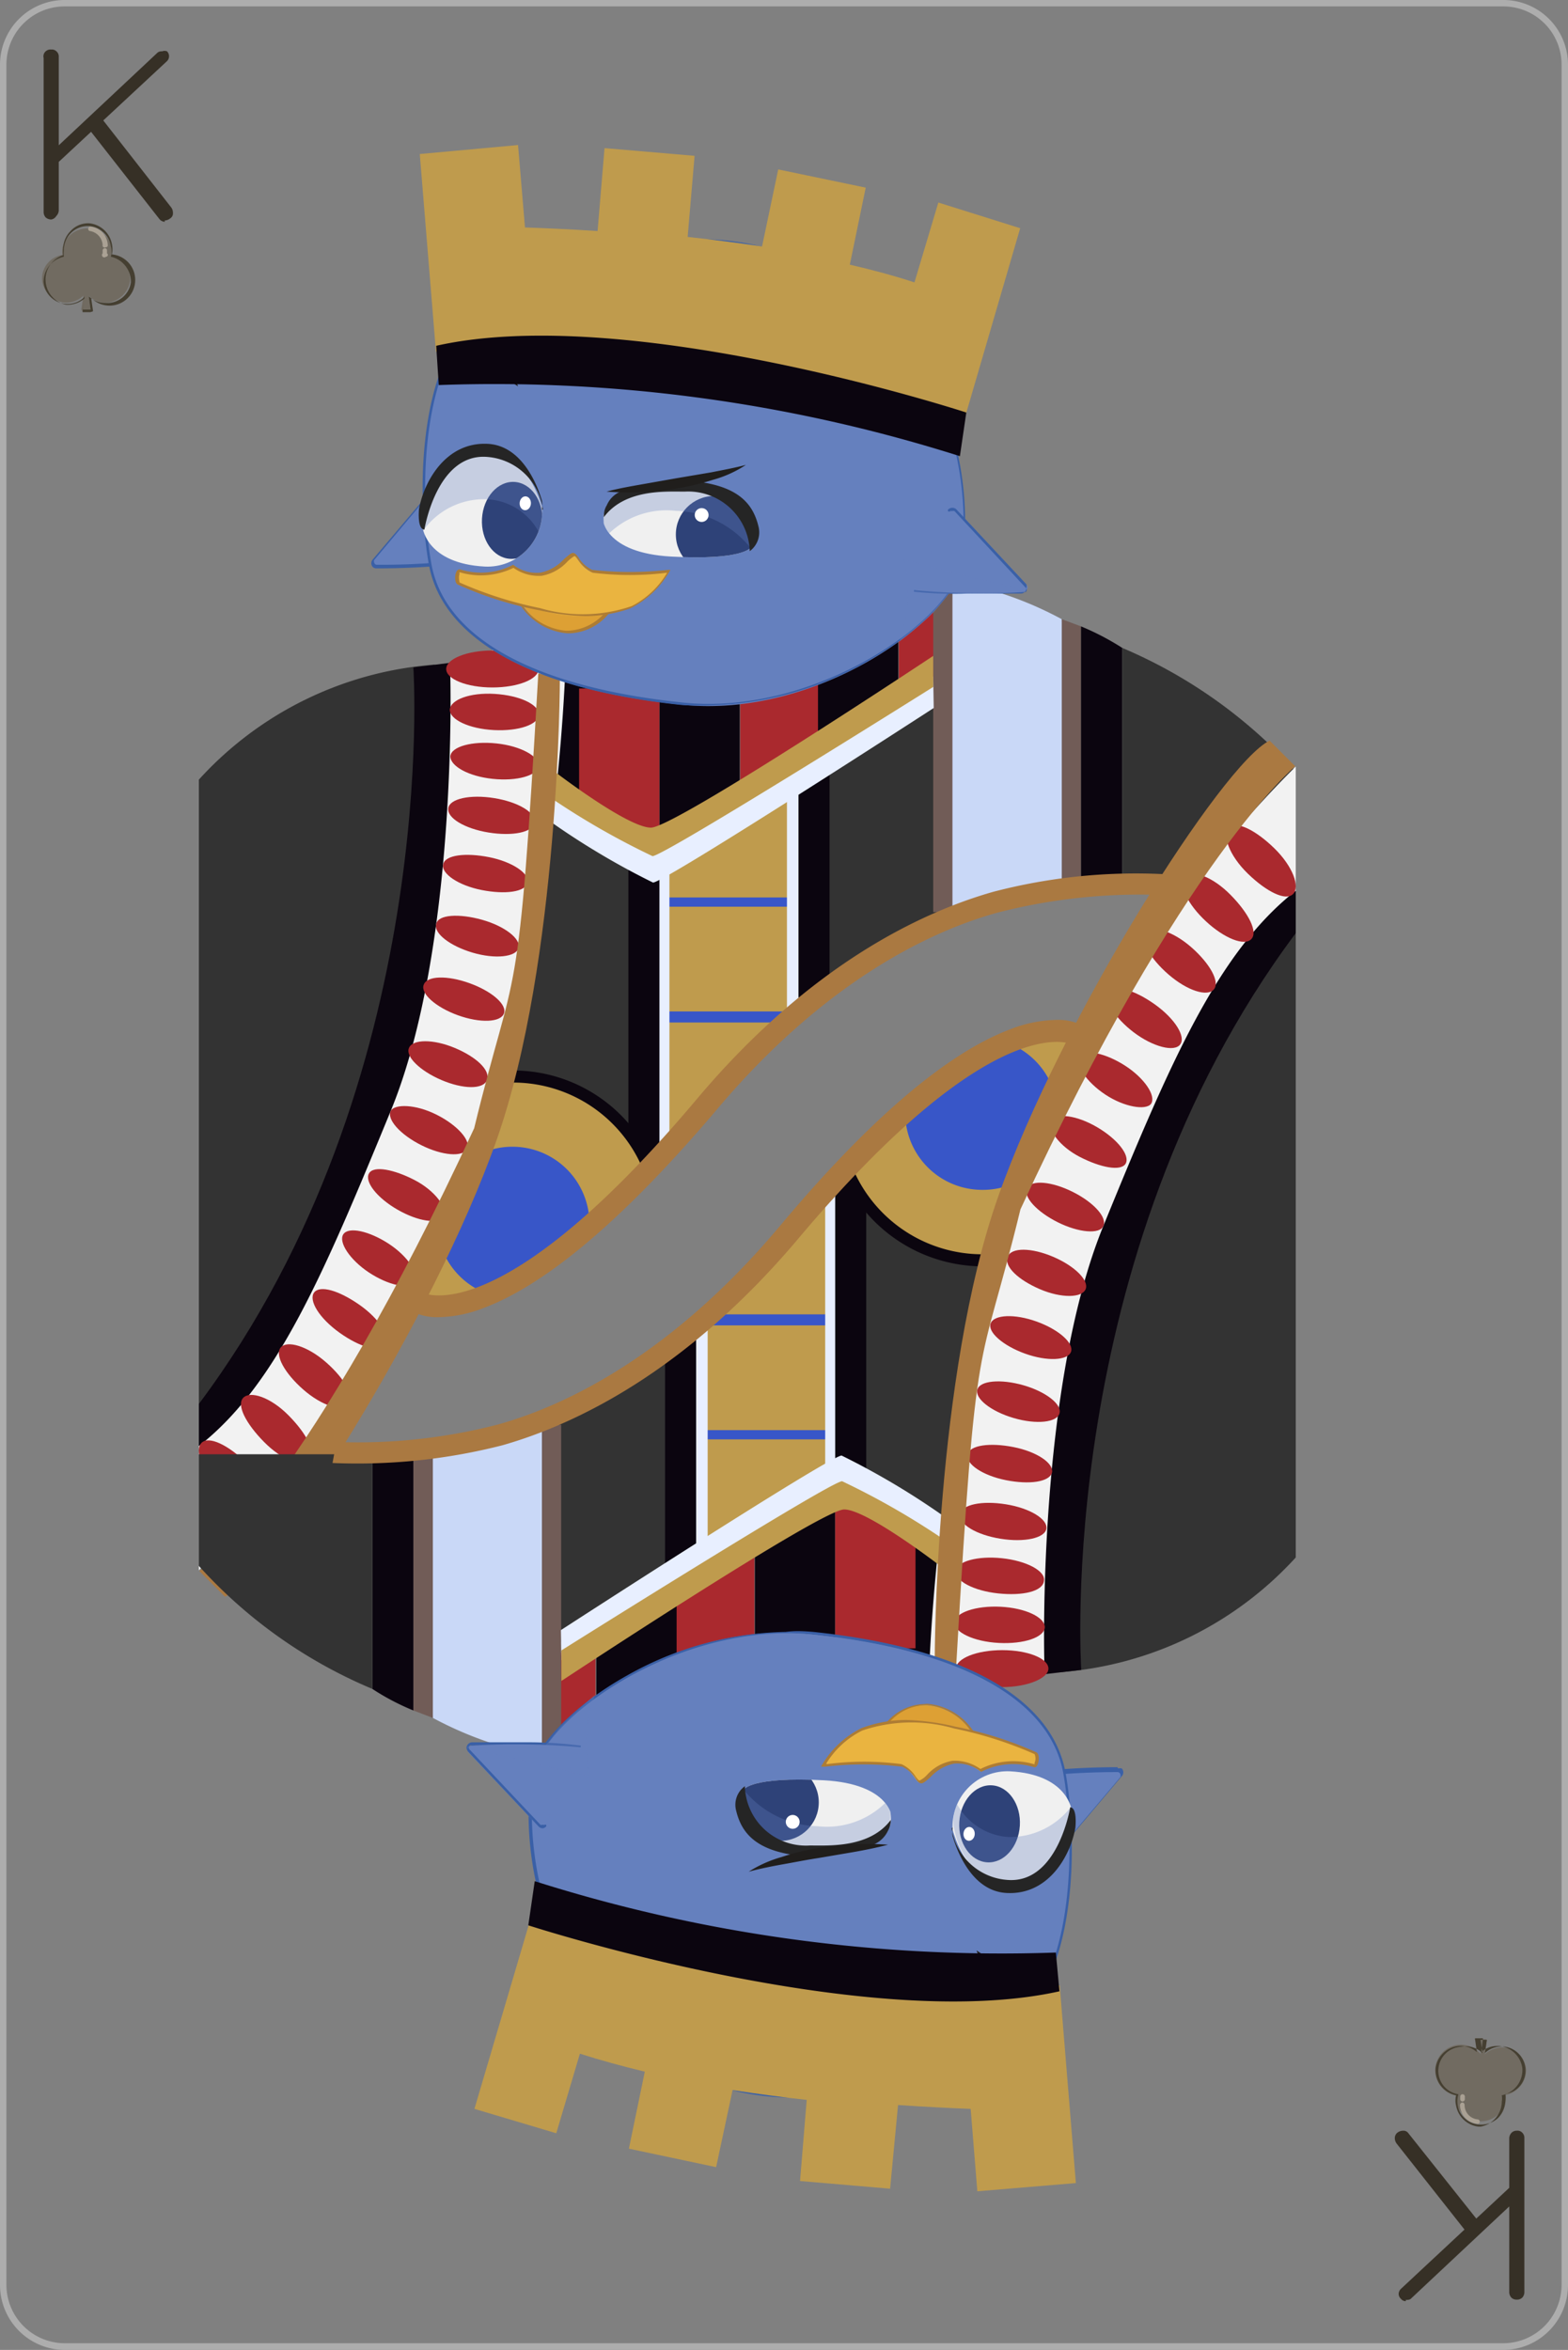<svg xmlns="http://www.w3.org/2000/svg" xmlns:xlink="http://www.w3.org/1999/xlink" viewBox="0 0 61.11 91.54"><rect x="0" y="0" width="61.11" height="91.54" fill="#808080" stroke="none"/><defs><style>.a855e7c5-c7af-43b1-9647-829b36a29415{fill:none;}.e5207d96-e7e4-4792-b78c-b815221988c4{fill:#adadad;}.e0d124cf-9781-431b-bc9c-cfd1862f68b8{fill:#363026;}.e2e762e7-0f4a-45c4-932b-6f3569ffc87a{fill:#333;}.a401374a-c2b6-41be-87ef-f14b07fd5a7e{fill:#0b050f;}.ed872005-afb3-4adb-9adf-ca71d1ad72c9{fill:#aa292e;}.ba4dafa1-35cc-4805-8849-4fbd3cb840c3{fill:#f2f2f2;}.b2f29142-bd36-45c3-bf24-e43f01253981{fill:#3856c8;}.f821cc3b-02a2-4ca8-8d08-c6178674d759{fill:#bf9b4d;}.a1d16c65-bf59-4cc4-9e97-f70619672a6c{fill:#e8efff;}.b181a0c4-0c9f-4aa6-88fa-8c97a955e871{fill:#c9d8f7;}.fca50080-887b-46be-9dd5-e73b4a8adaab{fill:#715c57;}.be04ca9f-f09a-4d04-9b28-2d037eea4575{fill:#aa7941;}.e95bdb10-e351-422e-bfa7-ff6eaab17b43{fill:#6580be;}.b0db55c0-6aef-4988-816f-ccdab537a57c{fill:#3a60a7;}.ad1f0eba-f055-4cbe-b599-4d2944dd9fed{fill:#dda034;}.be097ff6-28f8-4f95-8043-e5dd4719c98e{fill:#ad7c34;}.aa242b61-528c-4691-abfe-6fc71921dd98{clip-path:url(#e6740d32-5378-4a3b-b957-11f26df3cf13);}.b320616e-6323-4b0c-aea4-c04286798d9e{fill:#f0f0f0;}.bb042131-ceef-4c5d-a77a-d0618055f25d{fill:#2e4278;}.e96baf1d-099f-42ed-bf81-67ffe136f05d{opacity:0.3;isolation:isolate;}.fbc9f3e7-635f-413e-b4c1-cc714dc58772{fill:#fff;}.fe2311b4-20f2-4b5f-a999-63bbe166a96a{fill:#252525;}.a6d2a507-1cfe-4ded-8b74-e6a06f5aa792{clip-path:url(#bf191a17-5b44-4e3c-8739-bcceb30ee26c);}.a6988ff3-e30b-4dab-8a1b-a9e2fc1f30b0{fill:#201e1c;}.bdc0c0d2-80ab-44e0-a536-057543247cb6{fill:#eab440;}.b5bfe980-e159-4f32-8420-1b2d7b4468a0{clip-path:url(#e930b673-9404-4046-8110-ab546176581a);}.b48ca000-af4f-4ba4-83af-92ac3d30c409{clip-path:url(#bf915620-6e46-489f-9512-79f294f1f529);}.bee0caed-8def-4be8-991c-f5eb57ccfcab{fill:#716b61;}.ef34219f-1652-40ff-9f8d-50130315ba66{fill:#453f31;}.be8cc475-5ae2-4474-a4ad-4307070b24de{fill:#aaa194;}</style><clipPath id="e6740d32-5378-4a3b-b957-11f26df3cf13"><path class="a855e7c5-c7af-43b1-9647-829b36a29415" d="M28.81,19.56c-.4-.47-.8-.47-2.28-.55s-2.43-.12-3,.9c-.17.34.08,1.63,2.62,1.77,2.83.16,3.12-.36,3.12-.36A3.61,3.61,0,0,0,28.81,19.56Z"/></clipPath><clipPath id="bf191a17-5b44-4e3c-8739-bcceb30ee26c"><path class="a855e7c5-c7af-43b1-9647-829b36a29415" d="M17.06,18.88c.35-.42.78-1.34,1.94-1.27s1.8,1.07,2.12,2.14a2.13,2.13,0,0,1-2.23,2.32c-2.24-.12-2.41-1.48-2.41-1.48A4.39,4.39,0,0,1,17.06,18.88Z"/></clipPath><clipPath id="e930b673-9404-4046-8110-ab546176581a"><path class="a855e7c5-c7af-43b1-9647-829b36a29415" d="M29.44,71.48c.4.47.8.46,2.28.54s2.43.13,3-.89c.18-.35-.07-1.64-2.61-1.78-2.84-.15-3.12.36-3.12.36A3.64,3.64,0,0,0,29.44,71.48Z"/></clipPath><clipPath id="bf915620-6e46-489f-9512-79f294f1f529"><path class="a855e7c5-c7af-43b1-9647-829b36a29415" d="M41.19,72.15c-.35.43-.78,1.34-1.94,1.28s-1.81-1.08-2.12-2.14A2.14,2.14,0,0,1,39.36,69c2.23.12,2.4,1.49,2.4,1.49A4.24,4.24,0,0,1,41.19,72.15Z"/></clipPath></defs><title>T_K</title><g id="a9f2b48f-798e-459e-b1fd-66b37a94c232" data-name="Capa 2"><g id="b1e63ddf-9ef2-4a9e-a3c0-e21eef2a767d" data-name="Objects"><rect class="a855e7c5-c7af-43b1-9647-829b36a29415" x="0.13" y="0.12" width="60.86" height="91.29" rx="2.4"/><path class="e5207d96-e7e4-4792-b78c-b815221988c4" d="M58.59,91.54H2.52A2.53,2.53,0,0,1,0,89V2.52A2.52,2.52,0,0,1,2.52,0H58.59a2.52,2.52,0,0,1,2.52,2.52V89A2.53,2.53,0,0,1,58.59,91.54ZM2.52.25A2.27,2.27,0,0,0,.25,2.52V89a2.28,2.28,0,0,0,2.27,2.28H58.59A2.28,2.28,0,0,0,60.86,89V2.52A2.27,2.27,0,0,0,58.59.25Z"/><path class="e0d124cf-9781-431b-bc9c-cfd1862f68b8" d="M2,8.55a.33.33,0,0,1-.22-.08.32.32,0,0,1-.08-.21v-6A.26.26,0,0,1,1.78,2,.28.28,0,0,1,2,1.93.25.25,0,0,1,2.2,2a.26.26,0,0,1,.09.21v6a.35.35,0,0,1-.1.21A.28.28,0,0,1,2,8.55ZM6.32,2A.25.25,0,0,1,6.51,2a.27.27,0,0,1,0,.38l-4.3,4L2.14,5.8l4-3.75A.26.26,0,0,1,6.32,2Zm.1,6.64a.28.28,0,0,1-.21-.11L3.53,5.11,4,4.66,6.68,8.09a.36.36,0,0,1,.06.2.23.23,0,0,1-.11.22A.37.37,0,0,1,6.42,8.59Z"/><path class="e0d124cf-9781-431b-bc9c-cfd1862f68b8" d="M54.69,83a.23.23,0,0,1,.2.1l2.69,3.38-.45.44-2.7-3.42a.37.37,0,0,1-.07-.2.27.27,0,0,1,.11-.23A.38.38,0,0,1,54.69,83Zm.1,6.64a.23.23,0,0,1-.19-.09.26.26,0,0,1-.09-.19.28.28,0,0,1,.09-.2l4.29-4,.08.65-4,3.75A.32.32,0,0,1,54.79,89.59ZM59.12,83a.25.25,0,0,1,.21.08.28.28,0,0,1,.08.21v6a.32.32,0,0,1-.08.21.29.29,0,0,1-.22.08.28.28,0,0,1-.21-.08.32.32,0,0,1-.08-.21v-6a.33.33,0,0,1,.09-.21A.28.28,0,0,1,59.12,83Z"/><path class="e2e762e7-0f4a-45c4-932b-6f3569ffc87a" d="M7.75,54.69V30.37a13.79,13.79,0,0,1,9.19-4.48S17.06,50.53,7.75,54.69Z"/><rect class="a401374a-c2b6-41be-87ef-f14b07fd5a7e" x="25.7" y="27.23" width="3.13" height="5.74"/><polygon class="a401374a-c2b6-41be-87ef-f14b07fd5a7e" points="19.43 25.49 23.63 25.99 22.56 30.99 19.43 30.99 19.43 25.49"/><rect class="ed872005-afb3-4adb-9adf-ca71d1ad72c9" x="28.85" y="24.95" width="3.13" height="5.74"/><rect class="ed872005-afb3-4adb-9adf-ca71d1ad72c9" x="22.57" y="26.82" width="3.13" height="5.74"/><polygon class="a401374a-c2b6-41be-87ef-f14b07fd5a7e" points="31.88 24.04 35.01 23.21 35.01 28.96 31.88 28.96 31.88 24.04"/><polygon class="ed872005-afb3-4adb-9adf-ca71d1ad72c9" points="35.03 23.1 36.37 22.64 38.16 26.68 35.03 26.68 35.03 23.1"/><path class="a401374a-c2b6-41be-87ef-f14b07fd5a7e" d="M16.11,26S17.2,42.07,7.75,54.69c0,1.11,0,1.67,0,1.67s5.56-2.61,8.72-13.64,1.86-17,1.86-17Z"/><path class="ba4dafa1-35cc-4805-8849-4fbd3cb840c3" d="M17.55,26.34s.29,10.59-2.32,16.93S10.8,53.94,7.75,56.33v4.84s8.59-8.3,11.4-17.65a74.51,74.51,0,0,0,2.92-18.36C19.88,24.85,17.94,25.59,17.55,26.34Z"/><path class="ed872005-afb3-4adb-9adf-ca71d1ad72c9" d="M17.39,26.06c0,.4.81.72,1.8.72s1.8-.32,1.8-.72-.8-.72-1.8-.72S17.39,25.67,17.39,26.06Z"/><path class="ed872005-afb3-4adb-9adf-ca71d1ad72c9" d="M17.53,27.65c0,.38.75.74,1.72.79S21,28.22,21,27.83s-.75-.74-1.72-.8S17.55,27.26,17.53,27.65Z"/><path class="ed872005-afb3-4adb-9adf-ca71d1ad72c9" d="M17.55,29.46c0,.38.7.78,1.65.88s1.75-.13,1.79-.5-.69-.78-1.64-.88S17.59,29.08,17.55,29.46Z"/><path class="ed872005-afb3-4adb-9adf-ca71d1ad72c9" d="M17.47,31.48c-.06.38.64.8,1.57.95s1.73,0,1.79-.39-.64-.8-1.57-.95S17.53,31.11,17.47,31.48Z"/><path class="ed872005-afb3-4adb-9adf-ca71d1ad72c9" d="M17.27,33.67c-.08.36.59.82,1.5,1s1.7.08,1.79-.28-.59-.82-1.5-1S17.35,33.3,17.27,33.67Z"/><path class="ed872005-afb3-4adb-9adf-ca71d1ad72c9" d="M17,36c-.1.36.54.85,1.42,1.11s1.69.17,1.79-.18-.53-.85-1.42-1.1S17.06,35.62,17,36Z"/><path class="ed872005-afb3-4adb-9adf-ca71d1ad72c9" d="M16.51,38.37c-.12.34.48.87,1.34,1.18s1.66.28,1.79-.07-.48-.87-1.34-1.18S16.63,38,16.51,38.37Z"/><path class="ed872005-afb3-4adb-9adf-ca71d1ad72c9" d="M15.94,40.82c-.15.33.42.89,1.26,1.25s1.64.38,1.78,0-.42-.9-1.26-1.25S16.08,40.48,15.94,40.82Z"/><path class="ed872005-afb3-4adb-9adf-ca71d1ad72c9" d="M15.23,43.27c-.17.33.37.93,1.19,1.34s1.61.47,1.78.15-.37-.93-1.19-1.34S15.39,43,15.23,43.27Z"/><path class="ed872005-afb3-4adb-9adf-ca71d1ad72c9" d="M14.38,45.71c-.18.32.31.95,1.11,1.41s1.59.58,1.78.26-.32-1-1.11-1.41S14.56,45.39,14.38,45.71Z"/><path class="ed872005-afb3-4adb-9adf-ca71d1ad72c9" d="M13.38,48.08c-.2.31.26,1,1,1.49s1.57.68,1.77.37-.25-1-1-1.49S13.59,47.77,13.38,48.08Z"/><path class="ed872005-afb3-4adb-9adf-ca71d1ad72c9" d="M12.24,50.35c-.22.31.2,1,1,1.57s1.55.77,1.77.47-.2-1-1-1.56S12.47,50.05,12.24,50.35Z"/><path class="ed872005-afb3-4adb-9adf-ca71d1ad72c9" d="M10.94,52.49c-.24.29.15,1,.88,1.64s1.53.88,1.77.58-.15-1-.88-1.64S11.19,52.2,10.94,52.49Z"/><path class="ed872005-afb3-4adb-9adf-ca71d1ad72c9" d="M9.48,54.45c-.27.28.1,1,.81,1.72s1.5,1,1.76.69-.09-1-.8-1.72S9.75,54.17,9.48,54.45Z"/><path class="ed872005-afb3-4adb-9adf-ca71d1ad72c9" d="M7.86,56.2c-.29.28,0,1.08.72,1.8s1.48,1.07,1.77.8,0-1.08-.73-1.8S8.14,55.93,7.86,56.2Z"/><rect class="b2f29142-bd36-45c3-bf24-e43f01253981" x="25.91" y="34.56" width="4.97" height="5.5"/><polygon class="f821cc3b-02a2-4ca8-8d08-c6178674d759" points="30.67 39.83 25.91 39.83 25.91 44.82 30.67 39.83"/><rect class="f821cc3b-02a2-4ca8-8d08-c6178674d759" x="25.83" y="35.32" width="5.01" height="4.08"/><polygon class="f821cc3b-02a2-4ca8-8d08-c6178674d759" points="30.84 34.96 25.91 34.96 25.91 33.63 30.84 30.64 30.84 34.96"/><path class="e2e762e7-0f4a-45c4-932b-6f3569ffc87a" d="M25,45.3l.19-11.58-4.08-2.31s-.8,9.59-1.77,11.31S25,45.3,25,45.3Z"/><polygon class="a1d16c65-bf59-4cc4-9e97-f70619672a6c" points="24.88 45.33 26.09 44.73 26.09 32.88 24.88 32.88 24.88 45.33"/><polygon class="a401374a-c2b6-41be-87ef-f14b07fd5a7e" points="24.49 45.78 25.7 45.18 25.7 33.33 24.49 33.33 24.49 45.78"/><path class="a401374a-c2b6-41be-87ef-f14b07fd5a7e" d="M16.56,49.8c.41-1,1.11-2,1.62-3a16.34,16.34,0,0,0,1.71-5.1H20a5.94,5.94,0,0,1,5.52,3.75,4.89,4.89,0,0,1-.59.62c-.42.35-.91.63-1.35,1a23.82,23.82,0,0,1-3,2.56,19.84,19.84,0,0,1-2.78,1.15,9.36,9.36,0,0,1-1.24.39l-.38,0C16.26,50.66,16.4,50.21,16.56,49.8Z"/><path class="f821cc3b-02a2-4ca8-8d08-c6178674d759" d="M16.56,49.8c.41-1,1.11-2,1.62-3a16.49,16.49,0,0,0,1.63-4.63H20a5.48,5.48,0,0,1,5.17,3.67l-.24.23c-.42.35-.91.63-1.35,1a23.82,23.82,0,0,1-3,2.56,19.84,19.84,0,0,1-2.78,1.15,9.36,9.36,0,0,1-1.24.39l-.38,0C16.26,50.66,16.4,50.21,16.56,49.8Z"/><path class="b2f29142-bd36-45c3-bf24-e43f01253981" d="M18.18,46.81a18.44,18.44,0,0,0,.89-2,2.93,2.93,0,0,1,.9-.14,3,3,0,0,1,3,2.88,12.66,12.66,0,0,1-2.42,2,13.66,13.66,0,0,1-1.75.77,3,3,0,0,1-1.61-1.77C17.49,48,17.87,47.41,18.18,46.81Z"/><polygon class="e2e762e7-0f4a-45c4-932b-6f3569ffc87a" points="36.75 35.95 31.88 38.76 31.63 29.69 36.75 26.87 36.75 35.95"/><rect class="a1d16c65-bf59-4cc4-9e97-f70619672a6c" x="30.67" y="30.1" width="1.21" height="9.17"/><path class="b181a0c4-0c9f-4aa6-88fa-8c97a955e871" d="M41.38,24.12a14,14,0,0,0-4.26-1.48l-.26,13.14a19,19,0,0,1,4.81-1.17Z"/><polygon class="fca50080-887b-46be-9dd5-e73b4a8adaab" points="41.38 24.12 42.13 24.4 42.13 34.52 41.38 34.52 41.38 24.12"/><path class="a401374a-c2b6-41be-87ef-f14b07fd5a7e" d="M42.13,24.4a10.19,10.19,0,0,1,1.61.84v9.14H42.13Z"/><path class="e2e762e7-0f4a-45c4-932b-6f3569ffc87a" d="M43.74,25.24a19.16,19.16,0,0,1,6.76,4.81v4.33H43.74Z"/><rect class="a401374a-c2b6-41be-87ef-f14b07fd5a7e" x="31.12" y="29.69" width="1.21" height="9.17"/><rect class="fca50080-887b-46be-9dd5-e73b4a8adaab" x="36.37" y="22.64" width="0.75" height="12.89"/><path class="be04ca9f-f09a-4d04-9b28-2d037eea4575" d="M17.09,51.31a5.07,5.07,0,0,0,1.79-.37c2.47-.94,5.48-3.51,9-7.65,4.19-5,8.31-7,11-7.74a22.34,22.34,0,0,1,6.3-.69l.14-.81a22,22,0,0,0-6.61.69c-2.85.81-7.14,2.86-11.49,8-7.81,9.3-10.79,7.61-10.82,7.59l-.47.68A2.09,2.09,0,0,0,17.09,51.31Z"/><path class="a1d16c65-bf59-4cc4-9e97-f70619672a6c" d="M36.37,26.35s-10.07,6.57-11,6.57-3.81-2-3.81-2v1.16a29.64,29.64,0,0,0,3.89,2.3c.45,0,10.94-6.8,10.94-6.8Z"/><path class="f821cc3b-02a2-4ca8-8d08-c6178674d759" d="M36.37,25.55s-10.07,6.69-11,6.69S21.54,30,21.54,30v1.13a29.89,29.89,0,0,0,3.89,2.22c.45,0,10.94-6.59,10.94-6.59Z"/><path class="be04ca9f-f09a-4d04-9b28-2d037eea4575" d="M21.82,26.42s0,11-2.47,18S10.61,61.31,8.77,62.2l-1-1s4.41-3.63,10.71-17.25c1.64-6.74,1.71-4,2.5-17.72Z"/><path class="e95bdb10-e351-422e-bfa7-ff6eaab17b43" d="M17.14,18.75a.16.16,0,0,1,.23,0c.54.56,2.62,2.79,1.53,3a28.44,28.44,0,0,1-4.23.3.15.15,0,0,1-.11,0,.16.16,0,0,1,0-.23l2.59-3.06Z"/><path class="b0db55c0-6aef-4988-816f-ccdab537a57c" d="M14.66,22.14a.21.21,0,0,1-.13-.05.22.22,0,0,1,0-.3l2.59-3.06a.19.19,0,0,1,.15-.08.2.2,0,0,1,.16.07c.62.63,2,2.18,1.84,2.84a.42.42,0,0,1-.33.28,29.38,29.38,0,0,1-4.24.3Zm2.59-3.39a.13.13,0,0,0-.09,0l-2.58,3.07a.09.09,0,0,0,0,.07.11.11,0,0,0,.12.11h0a27.67,27.67,0,0,0,4.22-.3.31.31,0,0,0,.26-.21c.14-.5-.84-1.74-1.82-2.75a.11.11,0,0,0-.08,0Z"/><path class="e95bdb10-e351-422e-bfa7-ff6eaab17b43" d="M37.49,22.07a12.51,12.51,0,0,0-1.93-8.54c-2.82-3.6-5.92-3.89-8.1-4.13a12.16,12.16,0,0,0-8.87,3c-2.31,1.94-2.28,7.07-1.83,9.6.53,3,4.14,4.86,9.79,5.45C31.82,28,37,24.23,37.49,22.07Z"/><path class="b0db55c0-6aef-4988-816f-ccdab537a57c" d="M26.54,27.46v0c-5.81-.61-9.31-2.56-9.83-5.49-.48-2.73-.41-7.75,1.85-9.65a12.17,12.17,0,0,1,8.9-3h.1a10.41,10.41,0,0,1,8,4.14,12.56,12.56,0,0,1,1.94,8.58c-.24,1.12-1.73,2.61-3.69,3.72a13,13,0,0,1-6.22,1.72A9.82,9.82,0,0,1,26.54,27.46ZM18.62,12.39c-2.22,1.87-2.29,6.86-1.81,9.56.51,2.89,4,4.81,9.74,5.41a9.24,9.24,0,0,0,1.05.06c4.84,0,9.41-3.37,9.84-5.36a12.44,12.44,0,0,0-1.92-8.5,10.28,10.28,0,0,0-8-4.1h-.1a8.89,8.89,0,0,0-1-.06A12.42,12.42,0,0,0,18.62,12.39Z"/><path class="ad1f0eba-f055-4cbe-b599-4d2944dd9fed" d="M22.23,22.73c1.12.06,1.83.66,1.49,1.1a2,2,0,0,1-1.6.79,2.33,2.33,0,0,1-1.72-1C20.08,23.18,21.1,22.67,22.23,22.73Z"/><path class="be097ff6-28f8-4f95-8043-e5dd4719c98e" d="M22.11,24.67a2.42,2.42,0,0,1-1.76-1h0a.33.33,0,0,1,0-.38,2.25,2.25,0,0,1,1.88-.61,1.91,1.91,0,0,1,1.59.72.43.43,0,0,1-.06.46,2.07,2.07,0,0,1-1.56.81ZM22,22.77a2,2,0,0,0-1.62.57.26.26,0,0,0,0,.28h0a2.35,2.35,0,0,0,1.69.95,2,2,0,0,0,1.56-.77.34.34,0,0,0,0-.36,1.79,1.79,0,0,0-1.5-.66Z"/><g class="aa242b61-528c-4691-abfe-6fc71921dd98"><g id="ff8a8d16-727a-4199-90fc-bef726a817cb" data-name="ojo der-3"><path class="b320616e-6323-4b0c-aea4-c04286798d9e" d="M28.81,19.56a2.85,2.85,0,0,0-2.3-1.51,3.07,3.07,0,0,0-2.94,1.86c-.17.34,0,2.45,2.52,2.59,2.84.15,3.22-1.18,3.22-1.18A3.61,3.61,0,0,0,28.81,19.56Z"/></g><g id="a6d763e4-d6df-4c7e-af59-24dee8189608" data-name="pupila der"><circle class="bb042131-ceef-4c5d-a77a-d0618055f25d" cx="27.84" cy="20.82" r="1.5"/></g><g id="b6a4e6d5-01ba-4753-b0da-21c08b1c14b5" data-name="ojo der-4" class="e96baf1d-099f-42ed-bf81-67ffe136f05d"><path class="e95bdb10-e351-422e-bfa7-ff6eaab17b43" d="M29.21,20.38c0,.26.18.94.07,1a3.87,3.87,0,0,0-2.94-1.48,3.22,3.22,0,0,0-2.72,1,1.32,1.32,0,0,1-.07-.88,3.23,3.23,0,0,1,1.28-1.56,5.79,5.79,0,0,1,2.08-.23,2.85,2.85,0,0,1,2.3,2.16"/></g><g id="afd7bc85-6f33-4c9d-b796-f06635c21527" data-name="brillo ojo der"><circle class="fbc9f3e7-635f-413e-b4c1-cc714dc58772" cx="27.35" cy="20.06" r="0.27" transform="translate(5.79 46.25) rotate(-86.8)"/></g></g><path class="fe2311b4-20f2-4b5f-a999-63bbe166a96a" d="M23.54,20a.76.76,0,0,1,.11-.32,1,1,0,0,1,.73-.59A5,5,0,0,0,25.53,19a15.65,15.65,0,0,1,1.85-.21c1.5.24,2,.92,2.19,1.76a.91.91,0,0,1-.35.92,2.4,2.4,0,0,0-2.53-2.32c-.77,0-2.34-.1-3.16,1Z"/><g class="a6d2a507-1cfe-4ded-8b74-e6a06f5aa792"><g id="e2c4338f-38c0-4e08-8d6a-af721d2e371e" data-name="ojo der-5"><path class="b320616e-6323-4b0c-aea4-c04286798d9e" d="M17.06,18.88c.35-.42.78-1.34,1.94-1.27s1.8,1.07,2.12,2.14a2.13,2.13,0,0,1-2.23,2.32c-2.24-.12-2.41-1.48-2.41-1.48A4.39,4.39,0,0,1,17.06,18.88Z"/></g><g id="b9098a87-05fc-4957-a0dd-5dbefb220e41" data-name="pupila der-2"><ellipse class="bb042131-ceef-4c5d-a77a-d0618055f25d" cx="19.96" cy="20.26" rx="1.5" ry="1.18" transform="translate(-1.37 39.08) rotate(-86.83)"/></g><g id="a40b1e59-e4d3-45e6-9bbd-bac54f7e6d51" data-name="ojo der-6" class="e96baf1d-099f-42ed-bf81-67ffe136f05d"><path class="e95bdb10-e351-422e-bfa7-ff6eaab17b43" d="M16.66,19.66c0,.26-.24.92-.16,1A2.91,2.91,0,0,1,19,19.45a2.41,2.41,0,0,1,2,1.28,1.71,1.71,0,0,0,.14-.88,3.3,3.3,0,0,0-.85-1.68,3.64,3.64,0,0,0-1.6-.42c-1.5.05-2,1.91-2,1.91"/></g><g id="a6039db3-7976-46b9-8ccc-9760aad09801" data-name="brillo ojo der-2"><ellipse class="fbc9f3e7-635f-413e-b4c1-cc714dc58772" cx="20.47" cy="19.6" rx="0.27" ry="0.22" transform="translate(-0.23 38.96) rotate(-86.83)"/></g></g><path class="fe2311b4-20f2-4b5f-a999-63bbe166a96a" d="M21.12,19.85a1.08,1.08,0,0,0,0-.35c-.16-.54-.74-2.13-2.1-2.21-1.65-.09-2.5,1.48-2.69,2.54,0,0-.08.79.21.8,0,0,.48-3,2.46-2.83a2.37,2.37,0,0,1,2.16,2.05Z"/><path class="a6988ff3-e30b-4dab-8a1b-a9e2fc1f30b0" d="M18.31,14.3a1.12,1.12,0,0,1,.77-.23,1.32,1.32,0,0,1,.72.35,2.17,2.17,0,0,1,.24.29,2.52,2.52,0,0,1,.15.34,1.94,1.94,0,0,1-.29-.21l-.29-.18a1.62,1.62,0,0,0-.57-.2,1.93,1.93,0,0,0-1.18.44A1.28,1.28,0,0,1,18.31,14.3Z"/><path class="a6988ff3-e30b-4dab-8a1b-a9e2fc1f30b0" d="M27.79,18.69a10.37,10.37,0,0,1-1.36.33,11.34,11.34,0,0,1-2.79.13c.45-.12.91-.2,1.36-.28l1.36-.24,1.36-.23c.45-.09.9-.17,1.35-.29A4.5,4.5,0,0,1,27.79,18.69Z"/><path class="e95bdb10-e351-422e-bfa7-ff6eaab17b43" d="M35.63,23a27.53,27.53,0,0,0,4.24.07A.21.21,0,0,0,40,23a.17.17,0,0,0,0-.23l-2.75-2.92h0a.17.17,0,0,0-.23,0"/><path class="b0db55c0-6aef-4988-816f-ccdab537a57c" d="M35.62,23.05s0,0,0-.06h0a.07.07,0,0,1,.06,0,27.28,27.28,0,0,0,4.23.07.09.09,0,0,0,.07,0,.11.11,0,0,0,0-.16L37.2,19.91a.13.13,0,0,0-.09,0h0a.2.2,0,0,0-.08,0,.05.05,0,1,1-.08-.06.24.24,0,0,1,.16-.07h0a.23.23,0,0,1,.16.06L40,22.76a.24.24,0,0,1,0,.14.21.21,0,0,1-.2.22c-.46,0-1.26,0-2.07,0A14.83,14.83,0,0,1,35.62,23.05Z"/><g class="e96baf1d-099f-42ed-bf81-67ffe136f05d"><path class="e95bdb10-e351-422e-bfa7-ff6eaab17b43" d="M39.83,23.07c-.41.06-2.84.05-2.84.05l-.52.64C36.31,24,35.05,25,35.05,25a5.45,5.45,0,0,0,.18-3.21C36.12,22.08,40,23,40,23S40,23,39.83,23.07Z"/></g><path class="bdc0c0d2-80ab-44e0-a536-057543247cb6" d="M20,22.08a2.73,2.73,0,0,1-2.1.19c-.13,0-.18.43-.06.49a14.79,14.79,0,0,0,3.15,1,6,6,0,0,0,3.59-.08,3.66,3.66,0,0,0,1.49-1.39,12.93,12.93,0,0,1-3,0c-.49-.22-.57-.65-.73-.65s-.74.77-1.28.77A1.52,1.52,0,0,1,20,22.08Z"/><path class="be097ff6-28f8-4f95-8043-e5dd4719c98e" d="M21,23.77a14,14,0,0,1-3.16-1c-.12-.06-.12-.32-.07-.46s.13-.13.16-.13A2.69,2.69,0,0,0,20,22l0,0,0,0a1.49,1.49,0,0,0,1.05.31h0a1.7,1.7,0,0,0,.93-.53c.18-.15.27-.24.35-.24h0c.09,0,.15.09.23.2a1.27,1.27,0,0,0,.52.46,13.33,13.33,0,0,0,2.95,0h.1l-.05.08a3.63,3.63,0,0,1-1.52,1.42,5.28,5.28,0,0,1-1.74.3A8.78,8.78,0,0,1,21,23.77Zm5-1.46a11.75,11.75,0,0,1-2.9,0,1.39,1.39,0,0,1-.56-.49c-.06-.09-.11-.16-.15-.16h0a1.46,1.46,0,0,0-.28.22,1.79,1.79,0,0,1-1,.55h0a1.71,1.71,0,0,1-1.1-.31,2.88,2.88,0,0,1-2.1.17.1.1,0,0,0,0,.07c-.05.12,0,.31,0,.33a15.15,15.15,0,0,0,3.14,1,5.89,5.89,0,0,0,3.57-.08A3.39,3.39,0,0,0,26,22.31Z"/><path class="bdc0c0d2-80ab-44e0-a536-057543247cb6" d="M22.4,22.11a3.39,3.39,0,0,1,.38.37C22.18,22.26,22.34,22.08,22.4,22.11Z"/><path class="bdc0c0d2-80ab-44e0-a536-057543247cb6" d="M22.07,22.06a4.1,4.1,0,0,0-.41.34C22.28,22.23,22.14,22,22.07,22.06Z"/><path class="f821cc3b-02a2-4ca8-8d08-c6178674d759" d="M39.76,8.89l-3.19-1L35.64,11c-.8-.26-1.65-.49-2.52-.69l.62-3-3.41-.71-.63,3c-1-.15-1.95-.27-2.9-.37l.27-3.16-3.51-.3L23.29,9c-1.07-.07-2-.11-2.83-.14l-.27-3.21L16.36,6l.63,7.7.71-.06,0,.34,18.83,2.34.06-.29,1,.29Z"/><path class="a401374a-c2b6-41be-87ef-f14b07fd5a7e" d="M17.1,15a60,60,0,0,1,20.31,2.77l.25-1.7S24.54,11.78,17,13.47Z"/><path class="e2e762e7-0f4a-45c4-932b-6f3569ffc87a" d="M50.5,36.35V60.67a13.82,13.82,0,0,1-9.2,4.47S41.19,40.51,50.5,36.35Z"/><rect class="a401374a-c2b6-41be-87ef-f14b07fd5a7e" x="29.42" y="58.06" width="3.13" height="5.74"/><polygon class="a401374a-c2b6-41be-87ef-f14b07fd5a7e" points="38.82 65.54 34.62 65.04 35.69 60.05 38.82 60.05 38.82 65.54"/><rect class="ed872005-afb3-4adb-9adf-ca71d1ad72c9" x="26.27" y="60.35" width="3.13" height="5.74"/><rect class="ed872005-afb3-4adb-9adf-ca71d1ad72c9" x="32.55" y="58.47" width="3.13" height="5.74"/><polygon class="a401374a-c2b6-41be-87ef-f14b07fd5a7e" points="26.37 67 23.24 67.82 23.24 62.07 26.37 62.07 26.37 67"/><polygon class="ed872005-afb3-4adb-9adf-ca71d1ad72c9" points="23.21 67.93 21.88 68.4 20.09 64.36 23.21 64.36 23.21 67.93"/><path class="a401374a-c2b6-41be-87ef-f14b07fd5a7e" d="M42.14,65.05S41.05,49,50.5,36.35c0-1.11,0-1.68,0-1.68s-5.56,2.62-8.73,13.64-1.86,17-1.86,17Z"/><path class="ba4dafa1-35cc-4805-8849-4fbd3cb840c3" d="M40.7,64.69S40.41,54.1,43,47.76,47.45,37.09,50.5,34.7V29.86s-8.59,8.3-11.4,17.65a74.56,74.56,0,0,0-2.92,18.37C38.37,66.18,40.31,65.44,40.7,64.69Z"/><path class="ed872005-afb3-4adb-9adf-ca71d1ad72c9" d="M40.86,65c0-.4-.81-.72-1.8-.72s-1.8.32-1.8.72.8.72,1.8.72S40.86,65.37,40.86,65Z"/><path class="ed872005-afb3-4adb-9adf-ca71d1ad72c9" d="M40.72,63.39c0-.39-.75-.75-1.72-.8s-1.78.23-1.8.61.75.75,1.73.8S40.7,63.78,40.72,63.39Z"/><path class="ed872005-afb3-4adb-9adf-ca71d1ad72c9" d="M40.69,61.57c.05-.38-.69-.77-1.64-.87s-1.76.12-1.8.5.7.77,1.65.87S40.65,62,40.69,61.57Z"/><path class="ed872005-afb3-4adb-9adf-ca71d1ad72c9" d="M40.78,59.55c.06-.37-.64-.8-1.57-.95s-1.73,0-1.79.39.64.8,1.57.95S40.72,59.92,40.78,59.55Z"/><path class="ed872005-afb3-4adb-9adf-ca71d1ad72c9" d="M41,57.37c.08-.37-.59-.82-1.5-1s-1.71-.08-1.79.29.59.82,1.5,1S40.89,57.73,41,57.37Z"/><path class="ed872005-afb3-4adb-9adf-ca71d1ad72c9" d="M41.29,55.06c.11-.35-.53-.85-1.41-1.1s-1.69-.18-1.79.17.53.85,1.42,1.11S41.19,55.41,41.29,55.06Z"/><path class="ed872005-afb3-4adb-9adf-ca71d1ad72c9" d="M41.74,52.66c.12-.34-.48-.87-1.34-1.18s-1.66-.27-1.79.07.48.87,1.34,1.18S41.61,53,41.74,52.66Z"/><path class="ed872005-afb3-4adb-9adf-ca71d1ad72c9" d="M42.31,50.22c.14-.34-.42-.9-1.26-1.26s-1.64-.38-1.78,0,.42.9,1.26,1.26S42.17,50.56,42.31,50.22Z"/><path class="ed872005-afb3-4adb-9adf-ca71d1ad72c9" d="M43,47.76c.16-.33-.37-.92-1.19-1.33s-1.61-.48-1.78-.15.37.92,1.19,1.33S42.86,48.09,43,47.76Z"/><path class="ed872005-afb3-4adb-9adf-ca71d1ad72c9" d="M43.87,45.33c.18-.32-.31-.95-1.11-1.42s-1.6-.57-1.78-.25.31,1,1.11,1.41S43.68,45.64,43.87,45.33Z"/><path class="ed872005-afb3-4adb-9adf-ca71d1ad72c9" d="M44.86,43c.21-.31-.26-1-1-1.48s-1.57-.68-1.78-.37.26,1,1,1.49S44.66,43.26,44.86,43Z"/><path class="ed872005-afb3-4adb-9adf-ca71d1ad72c9" d="M46,40.68c.22-.3-.21-1-1-1.56s-1.55-.78-1.77-.48.2,1,.95,1.57S45.78,41,46,40.68Z"/><path class="ed872005-afb3-4adb-9adf-ca71d1ad72c9" d="M47.31,38.54c.24-.29-.15-1-.88-1.64s-1.53-.87-1.77-.58.14,1,.88,1.64S47.06,38.84,47.31,38.54Z"/><path class="ed872005-afb3-4adb-9adf-ca71d1ad72c9" d="M48.77,36.58c.26-.28-.1-1-.81-1.72s-1.5-1-1.77-.69.1,1.06.81,1.72S48.5,36.87,48.77,36.58Z"/><path class="ed872005-afb3-4adb-9adf-ca71d1ad72c9" d="M50.39,34.83c.29-.27,0-1.08-.73-1.79s-1.48-1.08-1.76-.8,0,1.08.73,1.79S50.11,35.11,50.39,34.83Z"/><rect class="b2f29142-bd36-45c3-bf24-e43f01253981" x="27.36" y="50.97" width="4.97" height="5.5"/><polygon class="f821cc3b-02a2-4ca8-8d08-c6178674d759" points="27.58 51.2 32.34 51.2 32.34 46.21 27.58 51.2"/><rect class="f821cc3b-02a2-4ca8-8d08-c6178674d759" x="27.41" y="51.63" width="5.01" height="4.08"/><polygon class="f821cc3b-02a2-4ca8-8d08-c6178674d759" points="27.41 56.07 32.34 56.07 32.34 57.41 27.41 60.39 27.41 56.07"/><path class="e2e762e7-0f4a-45c4-932b-6f3569ffc87a" d="M33.3,45.74l-.19,11.58,4.08,2.3S38,50,39,48.31,33.3,45.74,33.3,45.74Z"/><polygon class="a1d16c65-bf59-4cc4-9e97-f70619672a6c" points="33.37 45.7 32.16 46.3 32.16 58.15 33.37 58.15 33.37 45.7"/><polygon class="a401374a-c2b6-41be-87ef-f14b07fd5a7e" points="33.76 45.25 32.55 45.85 32.55 57.7 33.76 57.7 33.76 45.25"/><path class="a401374a-c2b6-41be-87ef-f14b07fd5a7e" d="M41.69,41.23c-.41,1-1.11,2-1.62,3a16.34,16.34,0,0,0-1.71,5.1h-.08a6,6,0,0,1-5.53-3.76c.19-.2.37-.42.6-.62.42-.35.91-.62,1.34-1a25.53,25.53,0,0,1,3.05-2.56,20.57,20.57,0,0,1,2.78-1.15,10.5,10.5,0,0,1,1.24-.39l.38.06C42,40.38,41.85,40.82,41.69,41.23Z"/><path class="f821cc3b-02a2-4ca8-8d08-c6178674d759" d="M41.69,41.23c-.41,1-1.11,2-1.62,3a16.49,16.49,0,0,0-1.63,4.63h-.16a5.49,5.49,0,0,1-5.17-3.67,2.72,2.72,0,0,1,.24-.24c.42-.35.91-.62,1.34-1a25.53,25.53,0,0,1,3.05-2.56,20.57,20.57,0,0,1,2.78-1.15,10.5,10.5,0,0,1,1.24-.39l.38,0C42,40.38,41.85,40.82,41.69,41.23Z"/><path class="b2f29142-bd36-45c3-bf24-e43f01253981" d="M40.07,44.22a16.8,16.8,0,0,0-.89,2,2.92,2.92,0,0,1-.9.13,3,3,0,0,1-3-2.88,12.72,12.72,0,0,1,2.42-2,15.21,15.21,0,0,1,1.75-.77,3,3,0,0,1,1.61,1.77C40.76,43,40.38,43.62,40.07,44.22Z"/><polygon class="e2e762e7-0f4a-45c4-932b-6f3569ffc87a" points="21.5 55.09 26.37 52.28 26.62 61.34 21.5 64.16 21.5 55.09"/><rect class="a1d16c65-bf59-4cc4-9e97-f70619672a6c" x="26.37" y="51.76" width="1.21" height="9.17"/><path class="b181a0c4-0c9f-4aa6-88fa-8c97a955e871" d="M16.87,66.92a14.21,14.21,0,0,0,4.25,1.48l.26-13.15a19.27,19.27,0,0,1-4.8,1.18Z"/><polygon class="fca50080-887b-46be-9dd5-e73b4a8adaab" points="16.87 66.92 16.11 66.63 16.11 56.52 16.87 56.52 16.87 66.92"/><path class="a401374a-c2b6-41be-87ef-f14b07fd5a7e" d="M16.11,66.63a9.4,9.4,0,0,1-1.6-.84V56.65h1.6Z"/><path class="e2e762e7-0f4a-45c4-932b-6f3569ffc87a" d="M14.51,65.79A19,19,0,0,1,7.75,61V56.65h6.76Z"/><rect class="a401374a-c2b6-41be-87ef-f14b07fd5a7e" x="25.92" y="52.17" width="1.21" height="9.17"/><rect class="fca50080-887b-46be-9dd5-e73b4a8adaab" x="21.12" y="55.5" width="0.75" height="12.89"/><path class="be04ca9f-f09a-4d04-9b28-2d037eea4575" d="M41.16,39.73a5.16,5.16,0,0,0-1.8.37c-2.46.93-5.48,3.5-8.95,7.64-4.19,5-8.31,7-11,7.75a21.73,21.73,0,0,1-6.3.68l-.15.82a22.81,22.81,0,0,0,6.62-.69c2.84-.81,7.14-2.86,11.49-8,7.81-9.29,10.79-7.6,10.82-7.58l.47-.68A2.09,2.09,0,0,0,41.16,39.73Z"/><path class="a1d16c65-bf59-4cc4-9e97-f70619672a6c" d="M21.88,64.68s10.07-6.57,11-6.57,3.81,2,3.81,2V59a29.64,29.64,0,0,0-3.89-2.3c-.45,0-10.94,6.8-10.94,6.8Z"/><path class="f821cc3b-02a2-4ca8-8d08-c6178674d759" d="M21.88,65.48S32,58.8,32.9,58.8s3.81,2.25,3.81,2.25V59.92a29.89,29.89,0,0,0-3.89-2.22c-.45,0-10.94,6.59-10.94,6.59Z"/><path class="be04ca9f-f09a-4d04-9b28-2d037eea4575" d="M36.43,64.62s0-11,2.47-18,8.74-16.87,10.58-17.77l1,1s-4.41,3.63-10.71,17.26c-1.64,6.74-1.71,4-2.5,17.72Z"/><path class="e95bdb10-e351-422e-bfa7-ff6eaab17b43" d="M41.11,72.29a.16.16,0,0,1-.23,0c-.54-.56-2.62-2.78-1.53-3a29.8,29.8,0,0,1,4.23-.31.21.21,0,0,1,.11,0,.16.16,0,0,1,0,.23l-2.59,3.07Z"/><path class="b0db55c0-6aef-4988-816f-ccdab537a57c" d="M43.58,68.89a.24.24,0,0,1,.14,0,.22.22,0,0,1,0,.3l-2.59,3.07a.21.21,0,0,1-.15.07.23.23,0,0,1-.16-.06c-.62-.64-2-2.19-1.84-2.85a.39.39,0,0,1,.33-.27,29.41,29.41,0,0,1,4.24-.31ZM41,72.28a.09.09,0,0,0,.08,0l2.59-3.06a.11.11,0,0,0,0-.07.12.12,0,0,0-.12-.12h0a30.48,30.48,0,0,0-4.22.3c-.14,0-.23.1-.26.21-.15.5.84,1.75,1.82,2.75a.12.12,0,0,0,.08,0Z"/><path class="e95bdb10-e351-422e-bfa7-ff6eaab17b43" d="M20.76,69a12.51,12.51,0,0,0,1.93,8.54c2.82,3.61,5.92,3.89,8.1,4.13a12.15,12.15,0,0,0,8.87-2.95c2.31-1.94,2.28-7.07,1.83-9.6-.53-3-4.14-4.87-9.79-5.46C26.43,63.07,21.22,66.81,20.76,69Z"/><path class="b0db55c0-6aef-4988-816f-ccdab537a57c" d="M31.7,63.57v0c5.82.61,9.31,2.56,9.83,5.5.49,2.72.41,7.75-1.84,9.64a12.14,12.14,0,0,1-8.91,3h-.1a10.34,10.34,0,0,1-8-4.14A12.54,12.54,0,0,1,20.71,69c.24-1.12,1.73-2.61,3.69-3.71a13,13,0,0,1,6.22-1.72C31,63.52,31.34,63.54,31.7,63.57Zm7.93,15.07c2.22-1.87,2.29-6.85,1.81-9.56-.52-2.88-4-4.81-9.75-5.41a8.94,8.94,0,0,0-1-.05c-4.84,0-9.42,3.37-9.85,5.35a12.48,12.48,0,0,0,1.93,8.5,10.24,10.24,0,0,0,8,4.1h.1a9.07,9.07,0,0,0,1,.06A12.4,12.4,0,0,0,39.63,78.64Z"/><path class="ad1f0eba-f055-4cbe-b599-4d2944dd9fed" d="M36,68.3c-1.13-.06-1.83-.65-1.49-1.09a2,2,0,0,1,1.6-.79,2.31,2.31,0,0,1,1.72,1C38.17,67.85,37.15,68.37,36,68.3Z"/><path class="be097ff6-28f8-4f95-8043-e5dd4719c98e" d="M36.13,66.37a2.4,2.4,0,0,1,1.76,1h0a.33.33,0,0,1,0,.39,2.23,2.23,0,0,1-1.89.6,1.9,1.9,0,0,1-1.58-.72.41.41,0,0,1,.06-.45,2,2,0,0,1,1.55-.81Zm.08,1.89a2.08,2.08,0,0,0,1.62-.56.24.24,0,0,0,0-.28h0a2.28,2.28,0,0,0-1.68-1,1.94,1.94,0,0,0-1.56.76.34.34,0,0,0,0,.36,1.74,1.74,0,0,0,1.5.66Z"/><g class="b5bfe980-e159-4f32-8420-1b2d7b4468a0"><g id="e9747a33-65d1-40f2-a708-81f50e92befb" data-name="ojo der-3"><path class="b320616e-6323-4b0c-aea4-c04286798d9e" d="M29.44,71.47A2.83,2.83,0,0,0,31.74,73a3,3,0,0,0,2.93-1.85c.18-.35,0-2.45-2.52-2.59-2.83-.16-3.21,1.17-3.21,1.17A3.58,3.58,0,0,0,29.44,71.47Z"/></g><g id="f6085fa7-6919-4d04-8629-061e9df9d70c" data-name="pupila der"><circle class="bb042131-ceef-4c5d-a77a-d0618055f25d" cx="30.41" cy="70.21" r="1.5"/></g><g id="b8911ae2-f7ea-4a7a-bc91-afd8c46d93c9" data-name="ojo der-4" class="e96baf1d-099f-42ed-bf81-67ffe136f05d"><path class="e95bdb10-e351-422e-bfa7-ff6eaab17b43" d="M29,70.65c0-.25-.18-.94-.07-1a3.83,3.83,0,0,0,2.94,1.49,3.24,3.24,0,0,0,2.72-1,1.32,1.32,0,0,1,.07.88,3.21,3.21,0,0,1-1.29,1.57,5.55,5.55,0,0,1-2.07.22A2.84,2.84,0,0,1,29,70.65"/></g><g id="eb34e61b-d8ea-4515-9c17-6af8787f1b24" data-name="brillo ojo der"><circle class="fbc9f3e7-635f-413e-b4c1-cc714dc58772" cx="30.9" cy="70.97" r="0.27" transform="translate(-41.69 97.86) rotate(-86.8)"/></g></g><path class="fe2311b4-20f2-4b5f-a999-63bbe166a96a" d="M34.71,71a.92.92,0,0,1-.11.33,1.08,1.08,0,0,1-.73.58,5,5,0,0,0-1.15.13,13.8,13.8,0,0,1-1.85.21c-1.5-.24-2-.92-2.19-1.76a.89.89,0,0,1,.35-.91,2.38,2.38,0,0,0,2.53,2.31c.76,0,2.34.1,3.16-1Z"/><g class="b48ca000-af4f-4ba4-83af-92ac3d30c409"><g id="ec597b20-130d-4422-8eed-a16cdbfbbe59" data-name="ojo der-5"><path class="b320616e-6323-4b0c-aea4-c04286798d9e" d="M41.19,72.15c-.35.43-.78,1.34-1.94,1.28s-1.81-1.08-2.12-2.14A2.14,2.14,0,0,1,39.36,69c2.23.12,2.4,1.49,2.4,1.49A4.24,4.24,0,0,1,41.19,72.15Z"/></g><g id="fc8c1b24-6694-4d76-97dd-8fab7ec76913" data-name="pupila der-2"><ellipse class="bb042131-ceef-4c5d-a77a-d0618055f25d" cx="38.28" cy="70.77" rx="1.5" ry="1.18" transform="matrix(0.06, -1, 1, 0.06, -34.5, 105.08)"/></g><g id="a1e100ac-49bd-4220-a8fd-26eb5e15db86" data-name="ojo der-6" class="e96baf1d-099f-42ed-bf81-67ffe136f05d"><path class="e95bdb10-e351-422e-bfa7-ff6eaab17b43" d="M41.59,71.37c0-.26.23-.92.16-1a3,3,0,0,1-2.45,1.19,2.46,2.46,0,0,1-2-1.28,1.59,1.59,0,0,0-.13.87A3.3,3.3,0,0,0,38,72.86a3.63,3.63,0,0,0,1.6.43c1.5-.06,2-1.92,2-1.92"/></g><g id="f5b33d32-3d8c-49f6-8969-30241058c4ad" data-name="brillo ojo der-2"><ellipse class="fbc9f3e7-635f-413e-b4c1-cc714dc58772" cx="37.77" cy="71.43" rx="0.27" ry="0.22" transform="translate(-35.64 105.2) rotate(-86.83)"/></g></g><path class="fe2311b4-20f2-4b5f-a999-63bbe166a96a" d="M37.13,71.18a1,1,0,0,0,0,.35c.16.55.74,2.14,2.1,2.21,1.65.09,2.5-1.48,2.68-2.54,0,0,.09-.78-.2-.8,0,0-.48,3-2.46,2.83a2.36,2.36,0,0,1-2.16-2Z"/><path class="a6988ff3-e30b-4dab-8a1b-a9e2fc1f30b0" d="M39.94,76.73a1.13,1.13,0,0,1-.77.23,1.23,1.23,0,0,1-.72-.35,2.17,2.17,0,0,1-.24-.29,2.07,2.07,0,0,1-.15-.34,1.94,1.94,0,0,1,.29.21c.1.06.19.13.29.18a1.4,1.4,0,0,0,.56.2,1.87,1.87,0,0,0,1.19-.44A1.28,1.28,0,0,1,39.94,76.73Z"/><path class="a6988ff3-e30b-4dab-8a1b-a9e2fc1f30b0" d="M30.46,72.34A9,9,0,0,1,31.82,72a11.34,11.34,0,0,1,2.79-.14c-.46.12-.91.21-1.37.29l-1.35.23c-.46.07-.91.16-1.36.24s-.9.17-1.35.29A4.81,4.81,0,0,1,30.46,72.34Z"/><path class="e95bdb10-e351-422e-bfa7-ff6eaab17b43" d="M22.62,68A30.32,30.32,0,0,0,18.38,68a.17.17,0,0,0-.11.28L21,71.16h0a.16.16,0,0,0,.23,0"/><path class="b0db55c0-6aef-4988-816f-ccdab537a57c" d="M22.63,68a.07.07,0,0,1,0,.06h0s0,0-.05,0A28.58,28.58,0,0,0,18.38,68a.09.09,0,0,0-.07,0,.11.11,0,0,0,0,.16l2.75,2.92a.09.09,0,0,0,.08,0h0a.12.12,0,0,0,.08,0,0,0,0,0,1,.07,0s0,0,0,.06a.19.19,0,0,1-.15.08h0a.23.23,0,0,1-.15-.07l-2.75-2.92a.35.35,0,0,1-.06-.14.23.23,0,0,1,.21-.22c.46,0,1.26,0,2.07,0A16.36,16.36,0,0,1,22.63,68Z"/><g class="e96baf1d-099f-42ed-bf81-67ffe136f05d"><path class="e95bdb10-e351-422e-bfa7-ff6eaab17b43" d="M18.42,68c.41,0,2.83,0,2.83,0s.36-.44.52-.65S23.2,66,23.2,66A5.49,5.49,0,0,0,23,69.23c-.89-.27-4.8-1.14-4.8-1.14S18.22,68,18.42,68Z"/></g><path class="bdc0c0d2-80ab-44e0-a536-057543247cb6" d="M38.21,69a2.73,2.73,0,0,1,2.1-.19c.13,0,.18-.43.06-.49a14.83,14.83,0,0,0-3.15-1,6.14,6.14,0,0,0-3.6.07,3.66,3.66,0,0,0-1.49,1.4,12.92,12.92,0,0,1,3,0c.49.22.56.65.73.65s.74-.77,1.28-.77A1.58,1.58,0,0,1,38.21,69Z"/><path class="be097ff6-28f8-4f95-8043-e5dd4719c98e" d="M37.23,67.26a14.49,14.49,0,0,1,3.16,1c.12.06.11.31.06.45s-.12.14-.15.13a2.75,2.75,0,0,0-2.06.18l0,0,0,0a1.49,1.49,0,0,0-1.05-.32h0a1.7,1.7,0,0,0-.93.53c-.18.16-.28.24-.35.24h0c-.09,0-.16-.09-.23-.2a1.25,1.25,0,0,0-.52-.45,12.71,12.71,0,0,0-3,0H32l.05-.09a3.69,3.69,0,0,1,1.52-1.41A5,5,0,0,1,35.35,67,9.47,9.47,0,0,1,37.23,67.26Zm-5,1.46a11.27,11.27,0,0,1,2.9,0,1.28,1.28,0,0,1,.55.48c.07.09.12.16.16.16h0a1,1,0,0,0,.28-.21,1.74,1.74,0,0,1,1-.56h0a1.71,1.71,0,0,1,1.09.32,2.85,2.85,0,0,1,2.11-.18s0,0,0-.06a.42.42,0,0,0,0-.34,15.35,15.35,0,0,0-3.14-1,6,6,0,0,0-3.57.08,3.39,3.39,0,0,0-1.41,1.29Z"/><path class="bdc0c0d2-80ab-44e0-a536-057543247cb6" d="M35.85,68.93a3.62,3.62,0,0,1-.39-.37C36.06,68.77,35.91,69,35.85,68.93Z"/><path class="bdc0c0d2-80ab-44e0-a536-057543247cb6" d="M36.17,69a3.21,3.21,0,0,0,.41-.34C36,68.8,36.11,69,36.17,69Z"/><path class="f821cc3b-02a2-4ca8-8d08-c6178674d759" d="M18.49,82.15l3.19.95L22.6,80c.81.26,1.66.49,2.53.7l-.62,3,3.4.72.64-3c1,.15,1.95.28,2.89.38l-.26,3.16,3.51.3L35,82c1.06.07,2,.12,2.83.15l.26,3.21,3.84-.32-.63-7.7-.72.06,0-.34L21.74,74.74l-.06.29-1-.29Z"/><path class="a401374a-c2b6-41be-87ef-f14b07fd5a7e" d="M41.15,76.06a60.16,60.16,0,0,1-20.31-2.78L20.59,75s13.12,4.26,20.7,2.57Z"/><path class="bee0caed-8def-4be8-991c-f5eb57ccfcab" d="M4.32,9.93a.89.89,0,0,0,0-.43,1,1,0,0,0-1.89.17,1.15,1.15,0,0,0,0,.26.94.94,0,0,0-.79,1,1,1,0,0,0,.89.86,1,1,0,0,0,.72-.27l-.08.52s0,.07.06.07h.24s.06,0,.06-.07l-.07-.52a.94.94,0,0,0,.71.27,1,1,0,0,0,.9-.86A1,1,0,0,0,4.32,9.93Z"/><path class="ef34219f-1652-40ff-9f8d-50130315ba66" d="M3.52,12.16H3.28l-.06,0a.14.14,0,0,1,0-.06l.07-.47a1,1,0,0,1-.63.24H2.58a1,1,0,0,1-.12-1.93,1,1,0,0,1,0-.24A1,1,0,0,1,2.75,9,.92.92,0,0,1,3.5,8.7a1,1,0,0,1,.86.8.94.94,0,0,1,0,.41,1,1,0,1,1-.81,1.69l.07.47a.14.14,0,0,1,0,.06Zm-.22-.62h0s0,0,0,0l-.07.52a0,0,0,0,0,0,0h.3a0,0,0,0,0,0,0l-.07-.52s0,0,0,0h0a.92.92,0,0,0,.65.26h0A.93.93,0,0,0,5.1,11a1,1,0,0,0-.78-1h0a.82.82,0,0,0,0-.41.93.93,0,0,0-.83-.78.93.93,0,0,0-1,.94,1.07,1.07,0,0,0,0,.25h0a1,1,0,0,0-.79,1,.94.94,0,0,0,.88.84h.06a.9.9,0,0,0,.64-.26Z"/><path class="be8cc475-5ae2-4474-a4ad-4307070b24de" d="M4.12,9.63h0A.08.08,0,0,1,4,9.54.59.59,0,0,0,3.51,9a.08.08,0,0,1-.07-.1.08.08,0,0,1,.1-.07.75.75,0,0,1,.66.75A.08.08,0,0,1,4.12,9.63Z"/><path class="be8cc475-5ae2-4474-a4ad-4307070b24de" d="M4.13,10A.08.08,0,0,1,4,9.87V9.76a.09.09,0,0,1,.09-.09.08.08,0,0,1,.08.09v.11A.07.07,0,0,1,4.13,10Z"/><path class="bee0caed-8def-4be8-991c-f5eb57ccfcab" d="M56.79,81.61a.84.84,0,0,0,0,.42,1,1,0,0,0,1.89-.16.75.75,0,0,0,0-.26,1,1,0,0,0,.8-1,.94.94,0,0,0-.89-.85,1,1,0,0,0-.72.26l.07-.52a.05.05,0,0,0-.05-.06h-.25a.05.05,0,0,0,0,.06l.07.52a1,1,0,1,0-.81,1.63Z"/><path class="ef34219f-1652-40ff-9f8d-50130315ba66" d="M57.71,82.84h-.1a1,1,0,0,1-.86-.81.82.82,0,0,1,0-.41,1,1,0,0,1-.8-1.05,1,1,0,0,1,.91-.87h.06a.94.94,0,0,1,.64.24l-.07-.48a.07.07,0,0,1,0-.06l0,0h.25l.05,0a.07.07,0,0,1,0,.06l-.06.48a.9.9,0,0,1,.63-.24h.06a1,1,0,0,1,.91.87,1,1,0,0,1-.8,1.05.77.77,0,0,1,0,.25,1,1,0,0,1-.32.72A1,1,0,0,1,57.71,82.84Zm-.77-3.11h0a.94.94,0,0,0-.88.85.92.92,0,0,0,.78,1h0s0,0,0,0a.91.91,0,0,0,.8,1.18,1,1,0,0,0,.73-.24,1,1,0,0,0,.3-.69,1.15,1.15,0,0,0,0-.26s0,0,0,0h0a.92.92,0,0,0,.78-1,.94.94,0,0,0-.87-.85h-.06a.94.94,0,0,0-.65.26s0,0,0,0,0,0,0,0l.08-.52v0l0,0h-.25l0,0v0l.08.52s0,0,0,0,0,0,0,0A.94.94,0,0,0,56.94,79.73Z"/><path class="be8cc475-5ae2-4474-a4ad-4307070b24de" d="M57,81.9h0a.1.1,0,0,1,.08.1.56.56,0,0,0,.52.56.09.09,0,0,1,.07.1.08.08,0,0,1-.1.07A.75.75,0,0,1,56.9,82,.11.11,0,0,1,57,81.9Z"/><path class="be8cc475-5ae2-4474-a4ad-4307070b24de" d="M57,81.58a.09.09,0,0,1,.09.09v.1a.09.09,0,1,1-.18,0v-.1A.09.09,0,0,1,57,81.58Z"/></g></g></svg>